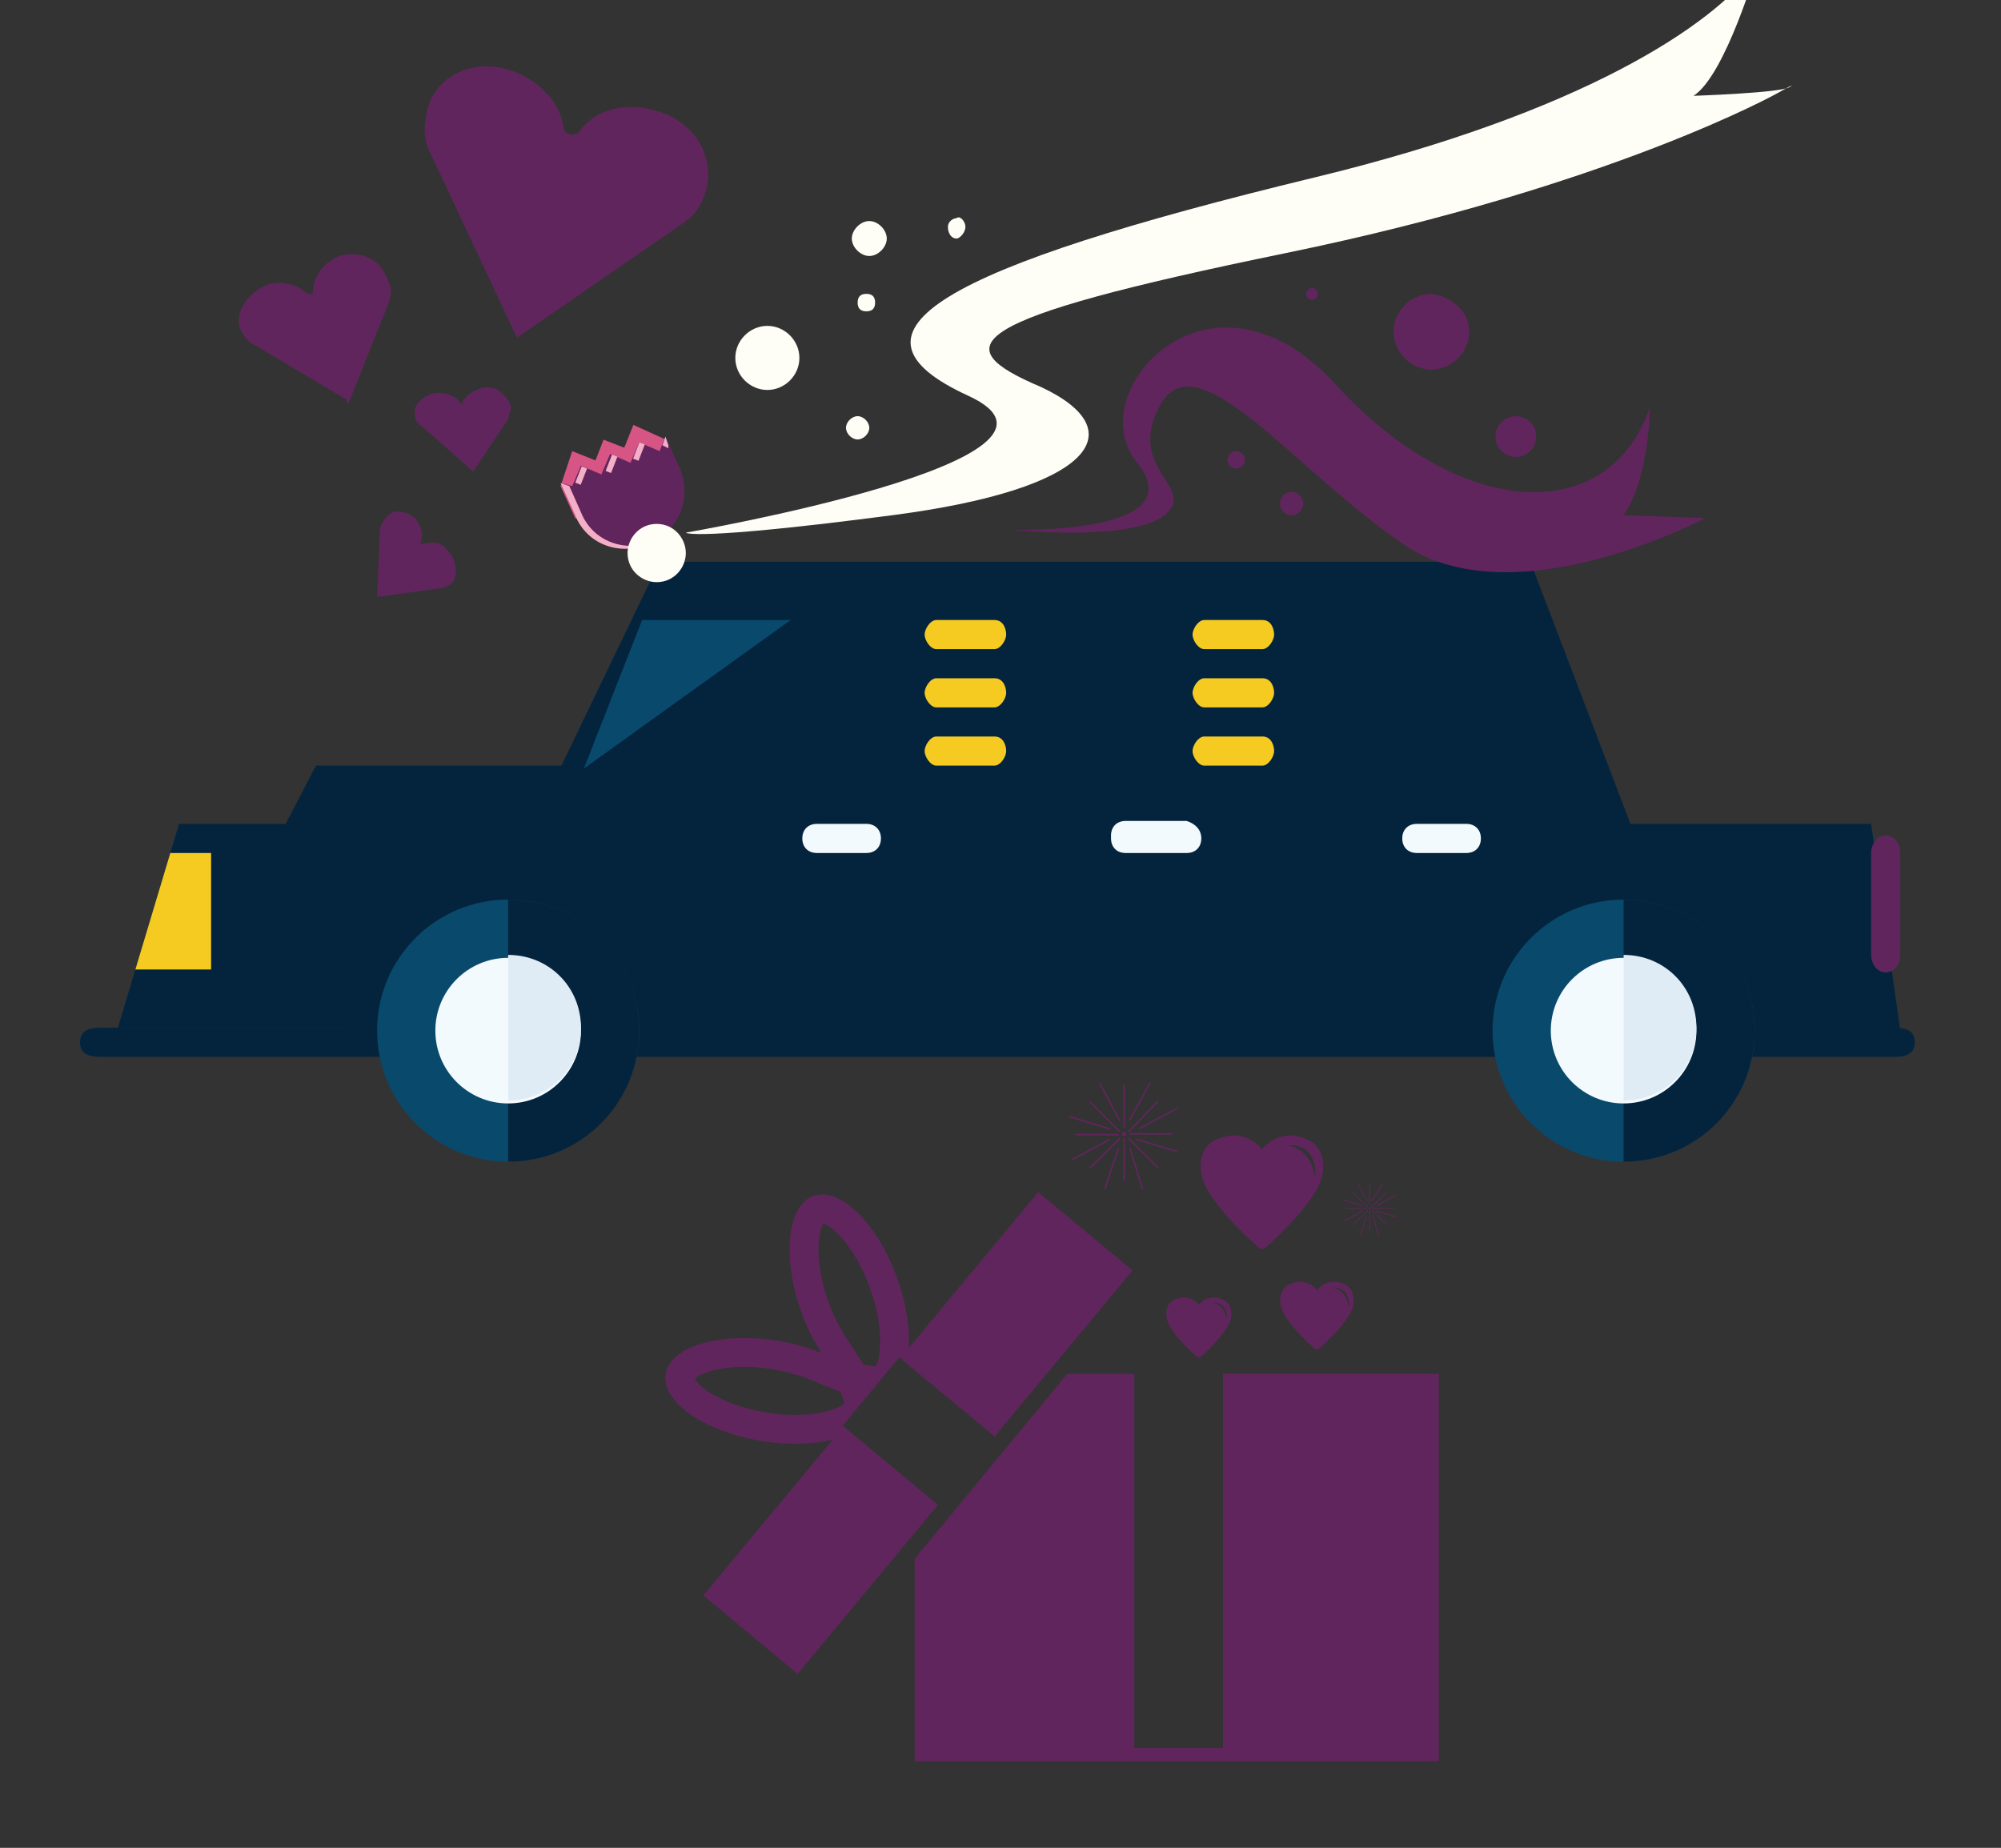 <?xml version="1.0" encoding="utf-8"?>
<!-- Generator: Adobe Illustrator 17.0.0, SVG Export Plug-In . SVG Version: 6.00 Build 0)  -->
<!DOCTYPE svg PUBLIC "-//W3C//DTD SVG 1.1//EN" "http://www.w3.org/Graphics/SVG/1.1/DTD/svg11.dtd">
<svg version="1.1" id="Layer_1" xmlns="http://www.w3.org/2000/svg" xmlns:xlink="http://www.w3.org/1999/xlink" x="0px" y="0px"
	 width="558.378px" height="515.676px" viewBox="0 0 558.378 515.676" enable-background="new 0 0 558.378 515.676"
	 xml:space="preserve">
<rect x="0" y="0" width="558.378" height="515.676" fill="#333333" stroke="none"/>
<g transform="matrix(1 0 0 1 0 0)">
	<g>
		<polygon fill="#04243E" points="461.191,246.171 140.988,246.171 184.061,156.774 427.058,156.774 		"/>
		<polygon fill="#04243E" points="226.321,254.298 67.032,254.298 88.162,213.663 209.254,213.663 		"/>
		<polygon fill="#04243E" points="530.27,287.618 32.899,286.806 49.966,229.917 457.127,229.917 522.143,229.917 		"/>
		<path fill="#04243E" d="M534.334,290.869c0,3.251-2.438,4.063-5.689,4.063H28.023c-3.251,0-5.689-0.813-5.689-4.063l0,0
			c0-3.251,2.438-4.064,5.689-4.064h500.622C531.896,286.806,534.334,287.618,534.334,290.869L534.334,290.869z"/>
	</g>
	<circle fill="#09496C" cx="141.8" cy="287.618" r="36.571"/>
	<path fill="#04243E" d="M141.8,251.047c20.317,0,36.571,16.254,36.571,36.571c0,20.317-16.254,36.571-36.571,36.571"/>
	<circle fill="#F3FAFE" cx="141.8" cy="287.618" r="20.317"/>
	<path fill="#DFECF6" d="M141.8,266.488c11.378,0,20.317,8.94,20.317,20.317c0,11.378-8.94,20.317-20.317,20.317"/>
	<circle fill="#09496C" cx="453.064" cy="287.618" r="36.571"/>
	<path fill="#04243E" d="M453.064,251.047c20.317,0,36.571,16.254,36.571,36.571c0,20.317-16.254,36.571-36.571,36.571"/>
	<circle fill="#F3FAFE" cx="453.064" cy="287.618" r="20.317"/>
	<path fill="#DFECF6" d="M453.064,266.488c11.378,0,20.317,8.94,20.317,20.317c0,11.378-8.94,20.317-20.317,20.317"/>
	<g>
		<polygon fill="#F5CB21" points="37.775,270.552 58.905,270.552 58.905,238.044 47.527,238.044 		"/>
		<path fill="#F5CB21" d="M280.772,177.091c0,1.625-1.625,4.063-3.251,4.063h-16.254c-1.625,0-3.251-2.438-3.251-4.063l0,0
			c0-1.625,1.625-4.063,3.251-4.063h16.254C279.959,173.028,280.772,175.466,280.772,177.091L280.772,177.091z"/>
		<path fill="#F5CB21" d="M280.772,193.345c0,1.625-1.625,4.063-3.251,4.063h-16.254c-1.625,0-3.251-2.438-3.251-4.063l0,0
			c0-1.625,1.625-4.063,3.251-4.063h16.254C279.959,189.282,280.772,191.72,280.772,193.345L280.772,193.345z"/>
		<path fill="#F5CB21" d="M280.772,209.599c0,1.625-1.625,4.063-3.251,4.063h-16.254c-1.625,0-3.251-2.438-3.251-4.063l0,0
			c0-1.625,1.625-4.064,3.251-4.064h16.254C279.959,205.536,280.772,207.974,280.772,209.599L280.772,209.599z"/>
		<path fill="#F5CB21" d="M355.54,177.091c0,1.625-1.625,4.063-3.251,4.063h-16.254c-1.625,0-3.251-2.438-3.251-4.063l0,0
			c0-1.625,1.625-4.063,3.251-4.063h16.254C354.727,173.028,355.54,175.466,355.54,177.091L355.54,177.091z"/>
		<path fill="#F5CB21" d="M355.54,193.345c0,1.625-1.625,4.063-3.251,4.063h-16.254c-1.625,0-3.251-2.438-3.251-4.063l0,0
			c0-1.625,1.625-4.063,3.251-4.063h16.254C354.727,189.282,355.54,191.72,355.54,193.345L355.54,193.345z"/>
		<path fill="#F5CB21" d="M355.54,209.599c0,1.625-1.625,4.063-3.251,4.063h-16.254c-1.625,0-3.251-2.438-3.251-4.063l0,0
			c0-1.625,1.625-4.064,3.251-4.064h16.254C354.727,205.536,355.54,207.974,355.54,209.599L355.54,209.599z"/>
	</g>
	<path fill="#61255E" d="M141.8,19.428c8.127,2.438,14.629,8.94,15.441,16.254c0,0.813,0.813,1.625,1.625,1.625
		c0.813,0.813,1.625,0,2.438,0c4.064-6.502,13.003-8.94,21.13-6.502c10.565,2.438,17.067,12.19,14.629,21.943
		c-0.813,3.251-2.438,6.502-5.689,8.94l0,0l0,0l-47.137,32.508l-24.381-52.013l0,0l0,0c-1.625-3.251-1.625-6.502-0.813-10.565
		C120.67,21.866,131.235,16.177,141.8,19.428z"/>
	<path fill="#61255E" d="M158.867,37.307c0.813,0.813,1.625,0,2.438,0c4.063-6.502,13.003-8.94,21.13-6.502
		c10.565,2.438,17.067,12.19,14.629,21.943c-0.813,3.251-2.438,6.502-5.689,8.94l0,0l0,0l-47.136,32.508"/>
	<path fill="#61255E" d="M74.346,79.568c4.063-1.625,8.94,0,11.378,2.438h0.813c0.813,0,0.813,0,0.813-0.813
		c0-4.063,3.251-8.127,7.314-9.752c5.689-1.625,11.378,0.813,13.003,5.689c0.813,1.625,0.813,3.251,0,5.689l0,0l0,0l-11.378,28.444
		L70.283,95.822l0,0l0,0c-1.625-0.813-2.438-2.438-3.251-4.063C65.407,87.695,68.658,82.006,74.346,79.568z"/>
	<path fill="#61255E" d="M87.35,82.818C87.35,82.818,88.162,82.818,87.35,82.818c0.813-4.876,4.063-8.94,8.127-9.752
		c5.689-1.625,11.378,0.813,13.003,5.689c0.813,1.625,0.813,3.251,0,5.689l0,0l0,0l-11.378,28.444"/>
	<path fill="#61255E" d="M122.296,109.637c2.438,0,4.876,0.813,6.502,3.251c0,0,0,0,0.813,0h0.813
		c0.813-2.438,2.438-4.063,5.689-4.063c3.251,0,5.689,1.625,6.502,4.876c0,0.813-0.813,2.438-0.813,3.251l0,0l0,0l-9.752,14.629
		l-13.816-12.19l0,0l0,0c-2.438-1.625-2.438-2.438-2.438-4.063C114.981,112.888,119.045,109.637,122.296,109.637z"/>
	<path fill="#61255E" d="M128.797,112.888C129.61,112.888,129.61,112.888,128.797,112.888c0.813-2.438,3.251-4.063,6.502-4.876
		c3.251,0,5.689,1.625,6.502,4.876c0,0.813,0,2.438-0.813,3.251l0,0l0,0l-9.752,14.629"/>
	<path fill="#61255E" d="M115.794,144.583c1.625,1.625,2.438,4.876,1.625,6.502v0.813h0.813c2.438-0.813,4.876-0.813,6.502,1.625
		c2.438,2.438,3.251,5.689,0.813,8.127c-0.813,0.813-1.625,2.438-2.438,2.438l0,0l0,0l-17.879,2.438l0.813-18.692l0,0l0,0
		c0-0.813,0.813-2.438,1.625-3.251C109.292,142.145,112.543,142.145,115.794,144.583z"/>
	<path fill="#61255E" d="M117.419,151.898L117.419,151.898c2.438-0.813,5.689,0,7.314,1.625c2.438,2.438,3.251,6.502,1.625,8.94
		c-0.813,0.813-2.438,1.625-3.251,1.625l0,0l0,0l-17.879,2.438"/>
	<path fill="#61255E" d="M530.27,266.488c0,2.438-1.625,4.876-4.064,4.876l0,0c-2.438,0-4.063-2.438-4.063-4.876v-28.444
		c0-2.438,1.625-4.876,4.063-4.876l0,0c2.438,0,4.064,2.438,4.064,4.876V266.488z"/>
	<g>
		<path fill="#F3FAFE" d="M245.826,233.98c0,2.438-1.625,4.063-4.063,4.063h-13.816c-2.438,0-4.063-1.625-4.063-4.063l0,0
			c0-2.438,1.625-4.063,4.063-4.063h13.816C244.2,229.917,245.826,231.542,245.826,233.98L245.826,233.98z"/>
		<path fill="#F3FAFE" d="M335.223,233.98c0,2.438-1.625,4.063-4.063,4.063h-17.067c-2.438,0-4.064-1.625-4.064-4.063v-0.813
			c0-2.438,1.625-4.064,4.064-4.064h17.067C333.597,229.917,335.223,231.542,335.223,233.98L335.223,233.98z"/>
		<path fill="#F3FAFE" d="M413.242,233.98c0,2.438-1.625,4.063-4.063,4.063h-13.816c-2.438,0-4.064-1.625-4.064-4.063l0,0
			c0-2.438,1.625-4.063,4.064-4.063h13.816C411.616,229.917,413.242,231.542,413.242,233.98L413.242,233.98z"/>
	</g>
	<g>
		<polygon fill="#D65584" points="185.686,122.641 176.746,118.577 170.245,134.831 186.499,141.333 189.75,131.58 		"/>
		
			<rect x="164.749" y="125.142" transform="matrix(0.362 -0.932 0.932 0.362 -14.033 246.85)" fill="#D65584" width="17.065" height="17.065"/>
		<polygon fill="#D65584" points="159.68,125.891 156.429,135.644 160.492,144.583 170.245,148.647 175.934,132.393 		"/>
	</g>
	<path fill="#61255E" d="M184.061,125.891l-5.689-2.438l-2.438,5.689l-5.689-2.438l-2.438,5.689l-5.689-2.438l-2.438,5.689
		l-3.251-0.813l4.063,8.94c3.251,8.127,12.19,11.378,20.317,8.127l0.813-0.813c8.127-3.251,11.378-12.19,8.127-20.317l-4.063-8.94
		L184.061,125.891z"/>
	<g>
		
			<rect x="175.961" y="125.204" transform="matrix(-0.361 0.933 -0.933 -0.361 360.27 5.063)" fill="#F4AFC7" width="4.876" height="1.625"/>
		
			<rect x="168.198" y="128.772" transform="matrix(-0.364 0.931 -0.931 -0.364 353.397 17.749)" fill="#F4AFC7" width="4.876" height="1.625"/>
		<polygon fill="#F4AFC7" points="186.499,125.079 186.499,124.266 185.686,121.828 184.873,124.266 		"/>
		<path fill="#F4AFC7" d="M162.118,142.958l-3.251-7.314l-2.438-0.813l4.063,8.94c3.251,8.127,12.19,11.378,20.317,8.127
			l0.813-0.813c0,0,0,0,0.813,0C174.308,154.336,165.369,151.085,162.118,142.958z"/>
		
			<rect x="159.728" y="132.044" transform="matrix(-0.364 0.931 -0.931 -0.364 344.895 30.101)" fill="#F4AFC7" width="4.876" height="1.625"/>
	</g>
	<g>
		<path fill="#FFFEF6" d="M191.375,154.336c0,4.064-3.251,8.127-8.127,8.127l0,0c-4.063,0-8.127-3.251-8.127-8.127l0,0
			c0-4.063,3.251-8.127,8.127-8.127l0,0C188.124,146.209,191.375,150.272,191.375,154.336L191.375,154.336z"/>
		<path fill="#FFFEF6" d="M191.375,148.647c0,0,117.841-20.317,78.832-38.197s-7.314-35.759,96.711-60.952
			c73.956-17.879,111.34-42.26,123.53-59.327c0,0-8.94,30.883-17.879,36.571c0,0,24.381-0.813,26.819-2.438
			s-3.251,1.625-3.251,1.625s-46.324,26.006-137.346,44.698s-95.086,26.006-68.267,37.384c26.006,12.19,14.629,28.444-41.448,35.759
			S191.375,148.647,191.375,148.647z"/>
	</g>
	<polygon fill="#09496C" points="162.931,214.476 179.185,173.028 220.632,173.028 	"/>
	<path fill="#61255E" d="M282.397,147.834c0,0,51.2,1.625,34.946-18.692c-16.254-19.505,20.317-60.14,55.263-21.943
		s76.394,39.822,87.771,6.502c0,0,0,19.505-7.314,30.07l22.756,0.813c0,0-52.013,27.632-82.895,8.127
		c-30.883-20.317-58.514-58.514-69.079-39.822c-10.565,18.692,12.19,23.568,0,31.695
		C312.467,151.085,282.397,147.834,282.397,147.834z"/>
	<g>
		<path fill="#FFFEF6" d="M247.451,66.564c0,2.438-2.438,4.876-4.876,4.876l0,0c-2.438,0-4.876-2.438-4.876-4.876l0,0
			c0-2.438,2.438-4.876,4.876-4.876l0,0C245.013,61.688,247.451,64.126,247.451,66.564L247.451,66.564z"/>
		<path fill="#FFFEF6" d="M269.394,63.314c0,1.625-1.625,3.251-2.438,3.251l0,0c-1.625,0-2.438-1.625-2.438-3.251l0,0
			c0-1.625,1.625-2.438,2.438-2.438l0,0C267.769,60.063,269.394,61.688,269.394,63.314L269.394,63.314z"/>
		<path fill="#FFFEF6" d="M244.2,84.444c0,1.625-0.813,2.438-2.438,2.438l0,0c-1.625,0-2.438-0.813-2.438-2.438l0,0
			c0-1.625,0.813-2.438,2.438-2.438l0,0C243.388,82.006,244.2,82.818,244.2,84.444L244.2,84.444z"/>
		<path fill="#FFFEF6" d="M223.07,99.885c0,4.876-4.063,8.94-8.94,8.94l0,0c-4.876,0-8.94-4.063-8.94-8.94l0,0
			c0-4.876,4.063-8.94,8.94-8.94l0,0C219.007,90.945,223.07,95.009,223.07,99.885L223.07,99.885z"/>
		<path fill="#FFFEF6" d="M242.575,119.39c0,1.625-1.625,3.251-3.251,3.251l0,0c-1.625,0-3.251-1.625-3.251-3.251l0,0
			c0-1.625,1.625-3.251,3.251-3.251l0,0C240.95,116.139,242.575,117.764,242.575,119.39L242.575,119.39z"/>
	</g>
	<g>
		<path fill="#61255E" d="M409.991,92.571c0,5.689-4.876,10.565-10.565,10.565l0,0c-5.689,0-10.565-4.876-10.565-10.565l0,0
			c0-5.689,4.876-10.565,10.565-10.565l0,0C405.115,82.818,409.991,86.882,409.991,92.571L409.991,92.571z"/>
		<circle fill="#61255E" cx="344.975" cy="128.329" r="2.438"/>
		<circle fill="#61255E" cx="360.416" cy="140.52" r="3.251"/>
		<circle fill="#61255E" cx="366.105" cy="82.006" r="1.625"/>
		<circle fill="#61255E" cx="422.994" cy="121.828" r="5.689"/>
	</g>
</g>
<g>
	<g>
		<path fill="#61255E" d="M401.502,383.409v104.382v3.688h-60.242h-24.746h-61.285v-3.688v-52.758l42.584-51.615h18.701V487.8
			h24.746V383.409H401.502z M261.724,419.948l-39.148,47.163l-26.293-21.868l36.134-43.52c-5.487,1.367-12.486,1.637-19.907,0.405
			c-16.021-2.609-27.985-10.965-26.734-18.692c0.225-1.34,0.81-2.546,1.709-3.643c4.408-5.289,16.318-7.772,29.595-5.622
			c4.462,0.729,8.555,1.943,12.198,3.436c-2.132-3.292-4.066-7.124-5.622-11.361c-4.561-12.674-4.318-24.827,0.081-30.134
			c0.918-1.097,1.997-1.898,3.265-2.348c7.358-2.663,17.793,7.556,23.316,22.821c2.546,7.079,3.598,13.979,3.265,19.628
			l36.134-43.52l26.311,21.841l-38.482,46.335l-26.608-22.066l-15.814,19.061L261.724,419.948z M231.238,363.502
			c1.268,3.472,2.879,6.747,4.813,9.724l4.965,7.682l3.346,0.405c1.385-2.213,2.492-10.588-1.619-21.976
			c-4.264-11.766-10.633-17.253-12.953-17.865C228.225,343.748,227.128,352.123,231.238,363.502z M235.664,391.639l-1.07-3.175
			l-8.348-3.4c-3.337-1.358-6.845-2.357-10.453-2.932c-11.937-1.961-19.979,0.684-21.94,2.627c1.034,2.177,7.61,7.412,19.961,9.436
			C225.589,396.11,233.568,393.582,235.664,391.639z M367.473,360.057c1.106-1.547,3.013-2.357,4.678-2.357
			c0.171,0,0.333,0.009,0.495,0.018c1.943,0.216,3.274,0.855,4.129,1.988c0.846,1.106,1.115,2.618,0.801,4.498
			c-0.747,4.561-9.139,11.928-9.508,12.225c-0.153,0.135-0.351,0.198-0.558,0.198c-0.207,0-0.405-0.063-0.558-0.189
			c-0.369-0.306-8.833-7.664-9.589-12.234c-0.297-1.88-0.027-3.391,0.819-4.498c0.855-1.133,2.213-1.781,4.156-1.988
			c0.144-0.009,0.315-0.018,0.477-0.018C364.478,357.7,366.358,358.509,367.473,360.057z M371.692,359.346
			c4.354,0.657,4.696,5.559,4.696,5.559C376.945,358.59,371.692,359.346,371.692,359.346z M326.31,363.844
			c0.747-0.98,1.97-1.547,3.661-1.727c0.135,0,0.27-0.018,0.423-0.018c1.484,0,3.157,0.702,4.138,2.06
			c0.962-1.358,2.654-2.06,4.138-2.06c0.135,0,0.279,0.018,0.414,0.018c1.718,0.18,2.914,0.747,3.67,1.727
			c0.756,0.98,0.98,2.33,0.72,3.994c-0.666,4.039-8.096,10.543-8.402,10.803c-0.171,0.126-0.333,0.18-0.531,0.18
			c-0.18,0-0.36-0.045-0.504-0.162c-0.306-0.279-7.808-6.782-8.465-10.821C325.303,366.174,325.546,364.824,326.31,363.844z
			 M338.256,363.547c3.868,0.585,4.147,4.938,4.147,4.938C342.898,362.854,338.256,363.547,338.256,363.547z M335.261,327.727
			c-0.522-3.121-0.063-5.667,1.34-7.511c1.421-1.862,3.706-2.95,6.926-3.283c0.261-0.036,0.549-0.045,0.828-0.045
			c2.78,0,5.937,1.358,7.79,3.904c1.835-2.546,5.019-3.904,7.808-3.904c0.261,0,0.549,0.009,0.81,0.045
			c3.211,0.333,5.487,1.421,6.908,3.283c1.421,1.844,1.88,4.39,1.358,7.511c-1.259,7.664-15.274,19.907-15.877,20.428
			c-0.27,0.234-0.621,0.36-0.962,0.36c-0.333,0-0.666-0.126-0.945-0.36C350.643,347.634,336.52,335.391,335.261,327.727z
			 M359.17,319.65c7.286,1.088,7.808,9.274,7.808,9.274C367.914,318.372,359.179,319.65,359.17,319.65z M314.292,316.438
			c0-0.333-0.261-0.603-0.594-0.603s-0.603,0.27-0.603,0.603s0.27,0.594,0.603,0.594S314.292,316.771,314.292,316.438z
			 M327.219,316.222h-11.982v0.414h11.982V316.222z M313.492,329.571h0.405V317.59h-0.405V329.571z M313.897,302.747h-0.405v11.955
			h0.405V302.747z M312.403,317.446l-8.474,8.447l0.297,0.306l8.483-8.447L312.403,317.446z M323.459,325.901l-8.447-8.456
			l-0.297,0.297l8.447,8.447L323.459,325.901z M312.215,316.447h-11.964v0.414h11.964V316.447z M323.279,307.416l-0.306-0.288
			l-8.276,8.654l0.306,0.288L323.279,307.416z M321.165,302.226l-0.36-0.198l-5.811,10.489l0.351,0.198L321.165,302.226z
			 M312.727,312.768l-5.658-10.552l-0.369,0.189l5.667,10.543L312.727,312.768z M309.876,314.873l-11.46-3.472l-0.117,0.396
			l11.46,3.472L309.876,314.873z M328.568,321.17l-11.46-3.454l-0.126,0.396l11.469,3.454L328.568,321.17z M318.035,315.125
			l10.561-5.667l-0.189-0.351l-10.561,5.667L318.035,315.125z M299.333,323.787l10.561-5.667l-0.198-0.369l-10.552,5.667
			L299.333,323.787z M308.508,331.793l3.805-11.343l-0.396-0.135l-3.814,11.343L308.508,331.793z M318.61,331.838l0.405-0.126
			l-3.562-11.433l-0.396,0.126L318.61,331.838z M312.673,315.701l-8.456-8.465l-0.288,0.288l8.456,8.465L312.673,315.701z
			 M382.522,337.164c0-0.171-0.135-0.297-0.288-0.297c-0.18,0-0.297,0.135-0.297,0.297s0.126,0.297,0.297,0.297
			C382.387,337.46,382.522,337.325,382.522,337.164z M388.927,337.056h-5.919v0.198h5.919
			C388.927,337.253,388.927,337.056,388.927,337.056z M382.135,343.667h0.189v-5.919h-0.189V343.667z M382.315,330.381h-0.189v5.928
			h0.189V330.381z M381.56,337.667l-4.183,4.174l0.144,0.144l4.192-4.183L381.56,337.667z M387.065,341.841l-4.183-4.192
			l-0.144,0.144l4.183,4.192L387.065,341.841z M381.497,337.173h-5.937v0.189h5.937V337.173z M387.011,332.738l-0.144-0.135
			l-4.201,4.192l0.144,0.144L387.011,332.738z M386.075,330.219l-0.189-0.117l-3.184,5.019l0.189,0.117L386.075,330.219z
			 M381.74,335.346l-2.798-5.226l-0.189,0.099l2.807,5.226L381.74,335.346z M380.318,336.381l-5.667-1.718l-0.063,0.198l5.658,1.718
			L380.318,336.381z M389.611,339.52l-5.694-1.727l-0.072,0.198l5.694,1.727L389.611,339.52z M384.375,336.507l5.235-2.798
			l-0.108-0.198l-5.235,2.798L384.375,336.507z M375.11,340.798l5.235-2.807l-0.099-0.189l-5.235,2.807L375.11,340.798z
			 M379.644,344.765l1.898-5.613l-0.189-0.072l-1.889,5.622L379.644,344.765z M384.645,344.801l0.198-0.063l-1.727-5.676
			l-0.198,0.063L384.645,344.801z M381.722,336.795l-4.201-4.192l-0.144,0.144l4.201,4.192L381.722,336.795z"/>
	</g>
</g>
</svg>
